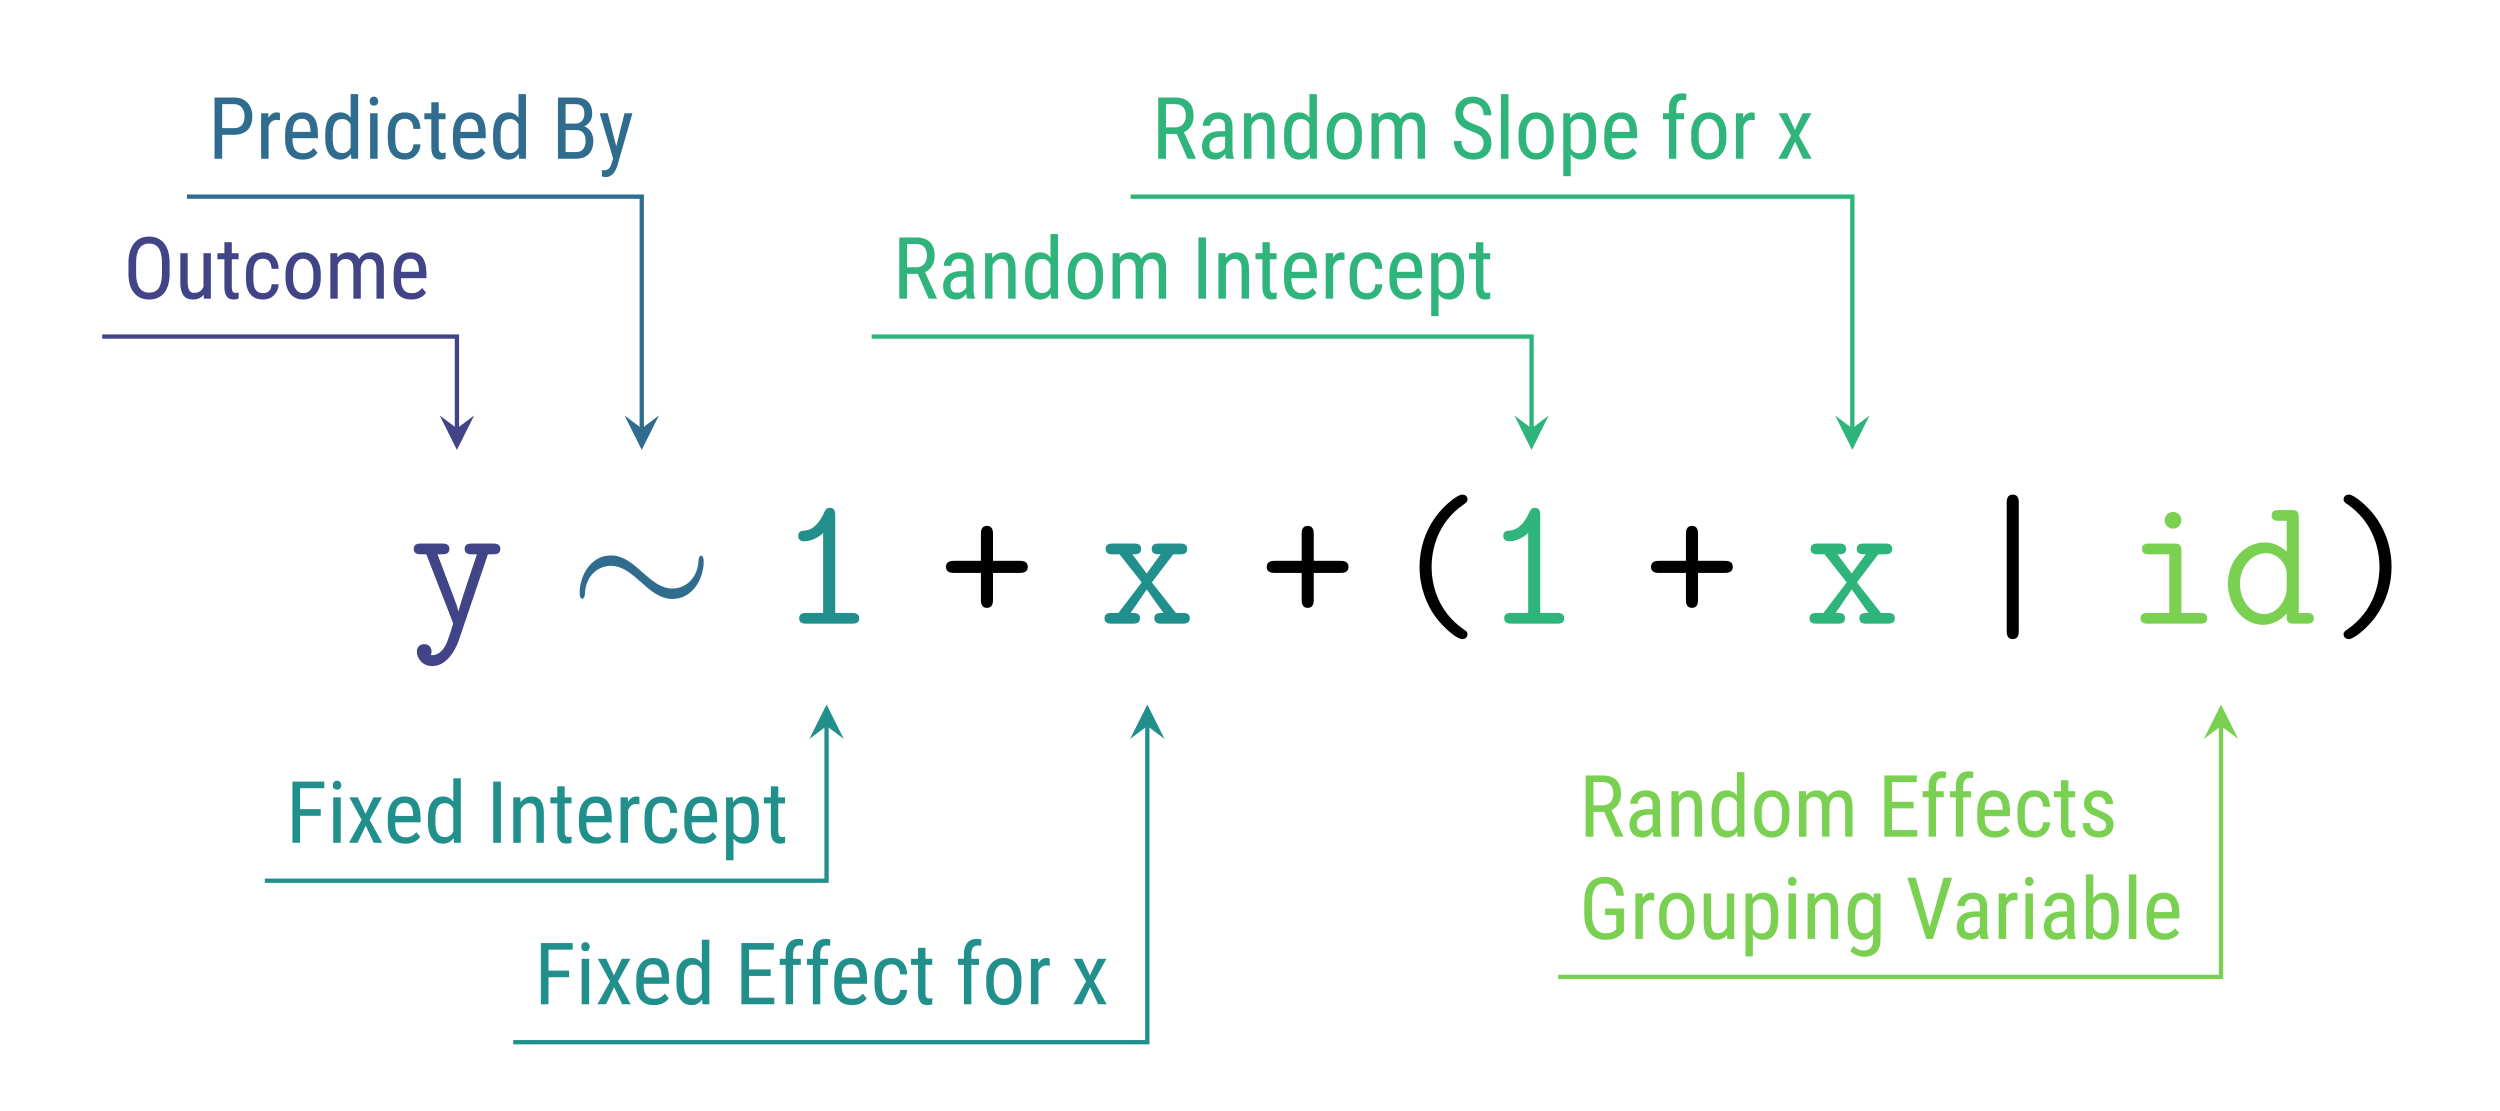<?xml version='1.0' encoding='UTF-8'?>
<!-- This file was generated by dvisvgm 3.2.2 -->
<svg version='1.1' xmlns='http://www.w3.org/2000/svg' xmlns:xlink='http://www.w3.org/1999/xlink' width='231.38pt' height='102.86pt' viewBox='0 -102.86 231.38 102.86'>
<g id='page1'>
<g transform='matrix(1 0 0 -1 0 0)'>
<path d='M46.31 52.056C46.31 52.555 45.846 52.555 45.605 52.555H43.711C43.47 52.555 43.005 52.555 43.005 52.056C43.005 51.557 43.47 51.557 43.711 51.557H44.141C43.659 50.145 42.678 47.271 42.437 46.289H42.42C42.334 46.668 42.265 46.858 42.093 47.322L40.492 51.557H40.888C41.129 51.557 41.594 51.557 41.594 52.056C41.594 52.555 41.129 52.555 40.888 52.555H38.994C38.753 52.555 38.288 52.555 38.288 52.056C38.288 51.557 38.753 51.557 38.994 51.557H39.459L41.869 45.36C41.938 45.188 41.938 45.136 41.938 45.136S41.49 43.604 41.232 43.122C41.129 42.95 40.698 42.141 39.872 42.227C39.889 42.279 39.941 42.382 39.941 42.571C39.941 42.967 39.666 43.243 39.27 43.243C38.839 43.243 38.581 42.95 38.581 42.554C38.581 41.9 39.132 41.211 39.993 41.211C41.662 41.211 42.403 43.432 42.454 43.569L45.157 51.557H45.605C45.846 51.557 46.31 51.557 46.31 52.056Z' fill='#414487'/>
<path d='M65.13 50.886C65.13 51.264 65.027 51.436 64.889 51.436C64.802 51.436 64.665 51.316 64.648 50.989C64.579 49.336 63.443 48.389 62.238 48.389C61.153 48.389 60.327 49.13 59.483 49.87C58.605 50.662 57.71 51.454 56.54 51.454C54.663 51.454 53.648 49.56 53.648 47.994C53.648 47.443 53.872 47.443 53.889 47.443C54.078 47.443 54.13 47.787 54.13 47.839C54.198 49.732 55.49 50.49 56.54 50.49C57.624 50.49 58.451 49.749 59.294 49.009C60.172 48.217 61.067 47.425 62.238 47.425C64.114 47.425 65.13 49.319 65.13 50.886Z' fill='#2f6c8e'/>
<path d='M79.523 45.635C79.523 46.134 79.058 46.134 78.817 46.134H77.302V55.155C77.302 55.413 77.302 55.861 76.803 55.861C76.51 55.861 76.407 55.706 76.304 55.482C75.977 54.742 75.409 53.829 74.496 53.76C74.238 53.743 73.877 53.709 73.877 53.261C73.877 52.969 74.049 52.762 74.427 52.762C75.392 52.762 76.132 53.485 76.183 53.519V46.134H74.668C74.427 46.134 73.962 46.134 73.962 45.635C73.962 45.136 74.427 45.136 74.668 45.136H78.817C79.058 45.136 79.523 45.136 79.523 45.635Z' fill='#21908c'/>
<path d='M95.123 50.386C95.123 50.954 94.589 50.954 94.349 50.954H91.904V53.416C91.904 53.64 91.904 54.191 91.353 54.191C90.785 54.191 90.785 53.657 90.785 53.416V50.954H88.324C88.1 50.954 87.549 50.954 87.549 50.404C87.549 49.835 88.083 49.835 88.324 49.835H90.785V47.374C90.785 47.15 90.785 46.599 91.336 46.599C91.904 46.599 91.904 47.133 91.904 47.374V49.835H94.349C94.572 49.835 95.123 49.835 95.123 50.386Z'/>
<path d='M110.122 45.635C110.122 46.134 109.675 46.134 109.434 46.134H108.831L106.61 48.958L108.59 51.557H109.193C109.434 51.557 109.881 51.557 109.881 52.056C109.881 52.555 109.434 52.555 109.193 52.555H107.282C107.041 52.555 106.593 52.555 106.593 52.056C106.593 51.557 107.006 51.557 107.419 51.557L106.129 49.784L104.803 51.557C105.199 51.557 105.612 51.557 105.612 52.056C105.612 52.555 105.164 52.555 104.924 52.555H103.013C102.772 52.555 102.324 52.555 102.324 52.056C102.324 51.557 102.772 51.557 103.013 51.557H103.615L105.664 48.958L103.512 46.134H102.927C102.686 46.134 102.221 46.134 102.221 45.635C102.221 45.136 102.686 45.136 102.927 45.136H104.82C105.061 45.136 105.509 45.136 105.509 45.635C105.509 46.134 105.113 46.134 104.648 46.134L106.129 48.304L107.678 46.134C107.247 46.134 106.834 46.134 106.834 45.635C106.834 45.136 107.282 45.136 107.523 45.136H109.434C109.675 45.136 110.122 45.136 110.122 45.635Z' fill='#21908c'/>
<path d='M124.81 50.386C124.81 50.954 124.276 50.954 124.036 50.954H121.591V53.416C121.591 53.64 121.591 54.191 121.04 54.191C120.472 54.191 120.472 53.657 120.472 53.416V50.954H118.011C117.787 50.954 117.236 50.954 117.236 50.404C117.236 49.835 117.77 49.835 118.011 49.835H120.472V47.374C120.472 47.15 120.472 46.599 121.023 46.599C121.591 46.599 121.591 47.133 121.591 47.374V49.835H124.036C124.259 49.835 124.81 49.835 124.81 50.386Z'/>
<path d='M135.822 44.155C135.822 44.379 135.701 44.448 135.46 44.619C133.085 46.255 132.499 48.717 132.499 50.386C132.499 52.022 133.05 54.501 135.46 56.17C135.701 56.343 135.822 56.411 135.822 56.635C135.822 56.807 135.736 57.083 135.322 57.083C134.892 57.083 133.618 56.084 132.826 54.965C131.862 53.623 131.381 52.022 131.381 50.386C131.381 48.476 132.069 46.875 132.792 45.859C133.584 44.757 134.841 43.707 135.322 43.707C135.736 43.707 135.822 44 135.822 44.155Z'/>
<path d='M144.774 45.635C144.774 46.134 144.309 46.134 144.068 46.134H142.553V55.155C142.553 55.413 142.553 55.861 142.054 55.861C141.761 55.861 141.658 55.706 141.555 55.482C141.228 54.742 140.66 53.829 139.747 53.76C139.489 53.743 139.128 53.709 139.128 53.261C139.128 52.969 139.3 52.762 139.678 52.762C140.643 52.762 141.383 53.485 141.434 53.519V46.134H139.919C139.678 46.134 139.213 46.134 139.213 45.635C139.213 45.136 139.678 45.136 139.919 45.136H144.068C144.309 45.136 144.774 45.136 144.774 45.635Z' fill='#2fb47c'/>
<path d='M160.375 50.386C160.375 50.954 159.841 50.954 159.601 50.954H157.156V53.416C157.156 53.64 157.156 54.191 156.605 54.191C156.037 54.191 156.037 53.657 156.037 53.416V50.954H153.576C153.352 50.954 152.801 50.954 152.801 50.404C152.801 49.835 153.335 49.835 153.576 49.835H156.037V47.374C156.037 47.15 156.037 46.599 156.588 46.599C157.156 46.599 157.156 47.133 157.156 47.374V49.835H159.601C159.824 49.835 160.375 49.835 160.375 50.386Z'/>
<path d='M175.373 45.635C175.373 46.134 174.926 46.134 174.685 46.134H174.082L171.861 48.958L173.841 51.557H174.444C174.685 51.557 175.132 51.557 175.132 52.056C175.132 52.555 174.685 52.555 174.444 52.555H172.533C172.292 52.555 171.844 52.555 171.844 52.056C171.844 51.557 172.257 51.557 172.67 51.557L171.38 49.784L170.054 51.557C170.45 51.557 170.863 51.557 170.863 52.056C170.863 52.555 170.415 52.555 170.175 52.555H168.264C168.023 52.555 167.575 52.555 167.575 52.056C167.575 51.557 168.023 51.557 168.264 51.557H168.866L170.915 48.958L168.763 46.134H168.178C167.937 46.134 167.472 46.134 167.472 45.635C167.472 45.136 167.937 45.136 168.178 45.136H170.071C170.312 45.136 170.76 45.136 170.76 45.635C170.76 46.134 170.364 46.134 169.899 46.134L171.38 48.304L172.929 46.134C172.498 46.134 172.085 46.134 172.085 45.635C172.085 45.136 172.533 45.136 172.774 45.136H174.685C174.926 45.136 175.373 45.136 175.373 45.635Z' fill='#2fb47c'/>
<path d='M186.843 44.482V56.308C186.843 56.532 186.843 57.083 186.292 57.083C185.724 57.083 185.724 56.549 185.724 56.308V44.482C185.724 44.258 185.724 43.707 186.275 43.707C186.843 43.707 186.843 44.241 186.843 44.482Z'/>
<path d='M204.286 45.635C204.286 46.134 203.838 46.134 203.597 46.134H201.893V51.85C201.893 52.383 201.789 52.555 201.204 52.555H198.932C198.691 52.555 198.243 52.555 198.243 52.056C198.243 51.557 198.691 51.557 198.932 51.557H200.774V46.134H198.812C198.57 46.134 198.106 46.134 198.106 45.635C198.106 45.136 198.57 45.136 198.812 45.136H203.597C203.838 45.136 204.286 45.136 204.286 45.635ZM201.893 54.707C201.893 55.138 201.548 55.482 201.118 55.482S200.343 55.138 200.343 54.707C200.343 54.277 200.688 53.933 201.118 53.933S201.893 54.277 201.893 54.707ZM214.15 45.635C214.15 46.134 213.702 46.134 213.461 46.134H212.756V54.948C212.756 55.482 212.652 55.654 212.067 55.654H210.931C210.69 55.654 210.242 55.654 210.242 55.155C210.242 54.656 210.69 54.656 210.931 54.656H211.636V51.798C211.361 52.074 210.655 52.659 209.605 52.659C207.78 52.659 206.197 51.006 206.197 48.837C206.197 46.72 207.677 45.033 209.45 45.033C210.569 45.033 211.31 45.704 211.636 46.083C211.636 45.36 211.636 45.136 212.325 45.136H213.461C213.702 45.136 214.15 45.136 214.15 45.635ZM211.636 48.407C211.636 47.443 210.845 46.031 209.554 46.031C208.314 46.031 207.316 47.288 207.316 48.837C207.316 50.49 208.486 51.66 209.709 51.66C210.827 51.66 211.636 50.645 211.636 49.749V48.407Z' fill='#7ad151'/>
<path d='M221.344 50.386C221.344 51.729 221.017 53.468 219.777 55.138C219.192 55.929 217.918 57.083 217.402 57.083C217.006 57.083 216.902 56.79 216.902 56.635C216.902 56.428 217.023 56.343 217.333 56.136C219.433 54.656 220.225 52.349 220.225 50.404C220.225 48.854 219.725 46.324 217.264 44.619C217.04 44.465 216.902 44.379 216.902 44.155C216.902 44 217.006 43.707 217.402 43.707C217.832 43.707 219.106 44.706 219.898 45.824C220.896 47.236 221.344 48.854 221.344 50.386Z'/>
<path d='M15.699 77.553V78.581C15.691 79.346 15.524 79.927 15.189 80.342C14.854 80.756 14.384 80.963 13.795 80.963C13.189 80.963 12.727 80.748 12.392 80.318S11.89 79.298 11.89 78.541V77.473C11.898 76.724 12.073 76.15 12.416 75.744C12.751 75.337 13.213 75.138 13.802 75.138C14.408 75.138 14.87 75.346 15.205 75.76C15.531 76.174 15.699 76.772 15.699 77.553ZM14.99 78.541V77.481C14.974 76.899 14.878 76.469 14.687 76.19C14.496 75.911 14.201 75.776 13.802 75.776C13.404 75.776 13.101 75.927 12.902 76.23C12.695 76.533 12.599 76.971 12.599 77.553V78.565C12.599 79.138 12.695 79.577 12.902 79.871C13.101 80.166 13.396 80.318 13.795 80.318S14.496 80.166 14.695 79.88C14.886 79.585 14.99 79.138 14.99 78.541ZM18.848 75.585L18.863 75.218H19.517V79.425H18.832V76.31C18.672 75.935 18.377 75.752 17.963 75.752C17.564 75.744 17.373 76.071 17.373 76.732V79.425H16.688V76.684C16.688 76.174 16.784 75.792 16.975 75.529C17.166 75.266 17.461 75.138 17.843 75.138C18.282 75.138 18.616 75.282 18.848 75.585ZM21.454 80.445H20.769V79.425H20.123V78.867H20.769V76.254C20.769 75.895 20.84 75.616 20.984 75.425C21.127 75.234 21.334 75.138 21.605 75.138C21.765 75.138 21.924 75.162 22.083 75.218L22.091 75.8C21.996 75.768 21.9 75.752 21.812 75.752C21.677 75.752 21.581 75.792 21.534 75.879C21.478 75.967 21.454 76.095 21.454 76.262V78.867H22.083V79.425H21.454V80.445ZM24.363 75.728C24.044 75.728 23.805 75.824 23.662 76.031C23.518 76.238 23.446 76.589 23.446 77.083V77.625C23.446 78.079 23.526 78.406 23.678 78.612C23.821 78.812 24.052 78.915 24.363 78.915C24.594 78.915 24.777 78.836 24.913 78.684C25.04 78.525 25.12 78.294 25.136 77.983H25.789C25.773 78.453 25.638 78.828 25.383 79.099C25.128 79.37 24.793 79.505 24.363 79.505C23.837 79.505 23.439 79.338 23.168 79.011C22.897 78.676 22.761 78.198 22.761 77.561V77.099C22.761 76.445 22.897 75.959 23.168 75.632C23.439 75.298 23.837 75.138 24.363 75.138C24.753 75.138 25.088 75.266 25.359 75.537C25.63 75.808 25.773 76.142 25.789 76.549H25.136C25.12 76.278 25.048 76.079 24.913 75.935C24.769 75.792 24.586 75.728 24.363 75.728ZM26.427 77.521V77.059C26.435 76.469 26.587 75.999 26.881 75.656C27.177 75.306 27.567 75.138 28.061 75.138C28.555 75.138 28.945 75.314 29.24 75.672C29.535 76.023 29.686 76.509 29.686 77.122V77.561C29.678 78.158 29.527 78.628 29.232 78.979C28.93 79.33 28.539 79.505 28.053 79.505C27.559 79.505 27.168 79.322 26.874 78.971C26.571 78.612 26.427 78.126 26.427 77.521ZM27.12 77.122V77.521C27.12 77.951 27.2 78.286 27.375 78.541C27.543 78.788 27.766 78.915 28.053 78.915C28.34 78.915 28.563 78.788 28.738 78.541C28.914 78.286 29.001 77.951 29.001 77.521V77.043C28.977 76.166 28.666 75.728 28.061 75.728C27.774 75.728 27.543 75.847 27.375 76.095C27.2 76.341 27.12 76.684 27.12 77.122ZM31.217 79.425H30.572V75.218H31.257V78.374C31.4 78.716 31.639 78.891 31.99 78.891C32.46 78.891 32.699 78.605 32.707 78.023V75.218H33.393V78.039C33.408 78.286 33.488 78.493 33.616 78.652S33.919 78.891 34.126 78.891C34.381 78.891 34.564 78.812 34.675 78.668C34.787 78.525 34.843 78.294 34.843 77.991V75.218H35.528V78.055C35.512 79.019 35.114 79.505 34.341 79.505C33.863 79.505 33.496 79.298 33.233 78.891C33.042 79.298 32.707 79.505 32.245 79.505C31.823 79.505 31.488 79.346 31.233 79.035L31.217 79.425ZM38.063 75.138C38.669 75.138 39.131 75.346 39.434 75.768L39.075 76.206C38.932 76.039 38.788 75.919 38.637 75.84C38.478 75.76 38.302 75.728 38.103 75.728C37.784 75.728 37.537 75.824 37.37 76.031C37.195 76.238 37.115 76.565 37.115 77.019V77.115H39.466V77.569C39.458 78.23 39.33 78.716 39.091 79.035C38.852 79.346 38.486 79.505 37.992 79.505C37.498 79.505 37.107 79.322 36.836 78.971C36.565 78.612 36.43 78.119 36.43 77.497V76.987C36.43 76.381 36.573 75.919 36.852 75.608C37.131 75.29 37.537 75.138 38.063 75.138ZM37.992 78.915C38.247 78.915 38.438 78.828 38.565 78.652S38.764 78.198 38.78 77.8V77.704H37.123C37.139 78.119 37.211 78.421 37.354 78.621C37.489 78.812 37.705 78.915 37.992 78.915Z' fill='#414487'/>
<path d='M42.289 63.211V71.711H9.461' stroke='#414487' fill='none' stroke-width='.399' stroke-miterlimit='10'/>
<path d='M42.289 61.219L43.883 64.41L42.289 63.211L40.695 64.41' fill='#414487'/>
<path d='M20.564 90.385H21.711C22.229 90.393 22.635 90.545 22.922 90.839C23.209 91.134 23.353 91.557 23.353 92.106C23.353 92.624 23.201 93.039 22.899 93.358C22.596 93.676 22.181 93.836 21.655 93.836H19.854V88.17H20.564V90.385ZM20.564 90.999V93.222H21.664C21.966 93.222 22.197 93.118 22.373 92.911C22.548 92.704 22.635 92.433 22.635 92.098C22.635 91.74 22.548 91.469 22.381 91.278C22.213 91.087 21.974 90.999 21.655 90.999H20.564ZM25.911 91.732L25.904 92.401C25.832 92.433 25.744 92.457 25.633 92.457C25.298 92.457 25.035 92.29 24.852 91.955L24.836 92.377H24.166V88.17H24.86V91.182C25.003 91.564 25.25 91.764 25.601 91.764C25.712 91.756 25.816 91.748 25.911 91.732Z' fill='#2f6c8e'/>
<path d='M28.021 88.09C28.627 88.09 29.089 88.298 29.392 88.72L29.033 89.158C28.89 88.991 28.746 88.871 28.595 88.792C28.436 88.712 28.26 88.68 28.061 88.68C27.742 88.68 27.495 88.776 27.328 88.983C27.153 89.19 27.073 89.517 27.073 89.971V90.067H29.424V90.521C29.416 91.182 29.288 91.668 29.049 91.987C28.81 92.298 28.444 92.457 27.95 92.457C27.456 92.457 27.065 92.274 26.794 91.923C26.523 91.564 26.388 91.071 26.388 90.449V89.939C26.388 89.333 26.531 88.871 26.81 88.56C27.089 88.242 27.495 88.09 28.021 88.09ZM27.95 91.867C28.205 91.867 28.396 91.78 28.523 91.604S28.722 91.15 28.738 90.752V90.656H27.081C27.097 91.071 27.169 91.373 27.312 91.573C27.447 91.764 27.663 91.867 27.95 91.867ZM30.102 90.465V90.035C30.102 89.413 30.229 88.935 30.484 88.6C30.731 88.258 31.074 88.09 31.512 88.09C31.927 88.09 32.253 88.273 32.477 88.624L32.516 88.17H33.146V94.146H32.452V91.971C32.229 92.29 31.911 92.457 31.512 92.457C31.058 92.457 30.707 92.282 30.468 91.947C30.221 91.604 30.102 91.11 30.102 90.465ZM30.795 90.074V90.497C30.795 90.951 30.859 91.286 31.002 91.509C31.146 91.732 31.377 91.843 31.696 91.843C32.022 91.843 32.277 91.676 32.452 91.342V89.214C32.277 88.863 32.022 88.696 31.687 88.696C31.369 88.696 31.146 88.808 31.002 89.031C30.859 89.254 30.795 89.596 30.795 90.074ZM34.947 88.17V92.377H34.254V88.17H34.947ZM35.003 93.493C35.003 93.604 34.963 93.7 34.9 93.788C34.836 93.868 34.732 93.915 34.605 93.915S34.374 93.868 34.31 93.788C34.246 93.708 34.214 93.604 34.214 93.493C34.214 93.373 34.246 93.278 34.31 93.198C34.374 93.118 34.477 93.087 34.605 93.087S34.836 93.118 34.9 93.198C34.963 93.278 35.003 93.373 35.003 93.493ZM37.49 88.68C37.171 88.68 36.932 88.776 36.788 88.983C36.645 89.19 36.573 89.541 36.573 90.035V90.577C36.573 91.031 36.653 91.358 36.804 91.564C36.948 91.764 37.179 91.867 37.49 91.867C37.721 91.867 37.904 91.788 38.039 91.636C38.167 91.477 38.247 91.246 38.263 90.935H38.916C38.9 91.405 38.764 91.78 38.51 92.051C38.255 92.322 37.92 92.457 37.49 92.457C36.964 92.457 36.565 92.29 36.294 91.963C36.023 91.628 35.888 91.15 35.888 90.513V90.051C35.888 89.397 36.023 88.911 36.294 88.584C36.565 88.25 36.964 88.09 37.49 88.09C37.88 88.09 38.215 88.218 38.486 88.489C38.757 88.76 38.9 89.094 38.916 89.501H38.263C38.247 89.23 38.175 89.031 38.039 88.887C37.896 88.744 37.713 88.68 37.49 88.68ZM40.606 93.397H39.921V92.377H39.275V91.819H39.921V89.206C39.921 88.847 39.992 88.568 40.136 88.377S40.486 88.09 40.757 88.09C40.917 88.09 41.076 88.114 41.235 88.17L41.243 88.752C41.148 88.72 41.052 88.704 40.965 88.704C40.829 88.704 40.733 88.744 40.686 88.831C40.63 88.919 40.606 89.047 40.606 89.214V91.819H41.235V92.377H40.606V93.397ZM43.555 88.09C44.16 88.09 44.623 88.298 44.925 88.72L44.567 89.158C44.423 88.991 44.28 88.871 44.128 88.792C43.969 88.712 43.794 88.68 43.595 88.68C43.276 88.68 43.029 88.776 42.862 88.983C42.686 89.19 42.607 89.517 42.607 89.971V90.067H44.957V90.521C44.949 91.182 44.822 91.668 44.583 91.987C44.344 92.298 43.977 92.457 43.483 92.457C42.989 92.457 42.598 92.274 42.328 91.923C42.057 91.564 41.921 91.071 41.921 90.449V89.939C41.921 89.333 42.065 88.871 42.343 88.56C42.623 88.242 43.029 88.09 43.555 88.09ZM43.483 91.867C43.738 91.867 43.929 91.78 44.057 91.604S44.256 91.15 44.272 90.752V90.656H42.614C42.63 91.071 42.702 91.373 42.846 91.573C42.981 91.764 43.196 91.867 43.483 91.867ZM45.635 90.465V90.035C45.635 89.413 45.763 88.935 46.018 88.6C46.265 88.258 46.608 88.09 47.046 88.09C47.46 88.09 47.787 88.273 48.01 88.624L48.05 88.17H48.679V94.146H47.986V91.971C47.763 92.29 47.444 92.457 47.046 92.457C46.592 92.457 46.241 92.282 46.002 91.947C45.755 91.604 45.635 91.11 45.635 90.465ZM46.328 90.074V90.497C46.328 90.951 46.392 91.286 46.536 91.509C46.679 91.732 46.91 91.843 47.229 91.843C47.556 91.843 47.811 91.676 47.986 91.342V89.214C47.811 88.863 47.556 88.696 47.221 88.696C46.902 88.696 46.679 88.808 46.536 89.031C46.392 89.254 46.328 89.596 46.328 90.074Z' fill='#2f6c8e'/>
<path d='M51.639 88.17H53.304C53.815 88.17 54.213 88.313 54.492 88.6C54.77 88.887 54.914 89.293 54.914 89.803C54.914 90.138 54.834 90.433 54.683 90.672C54.531 90.911 54.324 91.078 54.069 91.158C54.292 91.27 54.476 91.421 54.611 91.62C54.739 91.819 54.81 92.051 54.81 92.322C54.81 92.823 54.675 93.198 54.412 93.453C54.149 93.708 53.759 93.836 53.249 93.836H51.639V88.17ZM52.348 90.823H53.336C53.91 90.816 54.197 90.473 54.197 89.796C54.197 89.477 54.117 89.222 53.958 89.047C53.799 88.871 53.591 88.783 53.321 88.783H52.348V90.823ZM52.348 91.421V93.222H53.249C53.535 93.222 53.743 93.15 53.878 93.007C54.014 92.863 54.086 92.64 54.086 92.329C54.086 92.051 54.006 91.828 53.854 91.668C53.703 91.501 53.504 91.421 53.264 91.421H52.348ZM57.035 89.318L56.254 92.377H55.505L56.74 88.202L56.604 87.732C56.533 87.493 56.445 87.333 56.333 87.238C56.222 87.142 56.062 87.102 55.863 87.102L55.712 87.118V86.528C55.855 86.489 55.975 86.473 56.07 86.473C56.309 86.473 56.517 86.56 56.708 86.752C56.899 86.935 57.043 87.206 57.154 87.573L58.533 92.377H57.8L57.035 89.318Z' fill='#2f6c8e'/>
<path d='M59.395 63.211V84.66H17.301' stroke='#2f6c8e' fill='none' stroke-width='.399' stroke-miterlimit='10'/>
<path d='M59.394 61.219L60.988 64.41L59.394 63.211L57.801 64.41' fill='#2f6c8e'/>
<path d='M29.685 27.358V27.972H27.773V29.908H30.012V30.522H27.063V24.856H27.773V27.358H29.685ZM31.535 24.856V29.063H30.841V24.856H31.535ZM31.59 30.179C31.59 30.29 31.551 30.386 31.487 30.474C31.423 30.553 31.319 30.601 31.192 30.601S30.961 30.553 30.897 30.474S30.802 30.29 30.802 30.179C30.802 30.059 30.833 29.964 30.897 29.884C30.961 29.804 31.064 29.773 31.192 29.773S31.423 29.804 31.487 29.884C31.551 29.964 31.59 30.059 31.59 30.179ZM33.83 27.525L33.121 29.063H32.332L33.471 26.983L32.3 24.856H33.097L33.846 26.434L34.587 24.856H35.376L34.204 26.983L35.352 29.063H34.555L33.83 27.525Z' fill='#21908c'/>
<path d='M37.523 24.776C38.129 24.776 38.591 24.983 38.894 25.406L38.535 25.844C38.392 25.677 38.248 25.557 38.097 25.478C37.937 25.398 37.762 25.366 37.563 25.366C37.244 25.366 36.997 25.462 36.83 25.669C36.654 25.876 36.575 26.203 36.575 26.657V26.753H38.925V27.207C38.917 27.868 38.79 28.354 38.551 28.673C38.312 28.983 37.946 29.143 37.451 29.143S36.567 28.96 36.296 28.609C36.025 28.25 35.89 27.757 35.89 27.135V26.625C35.89 26.019 36.033 25.557 36.312 25.246C36.591 24.928 36.997 24.776 37.523 24.776ZM37.451 28.553C37.706 28.553 37.898 28.466 38.025 28.29C38.153 28.115 38.224 27.836 38.24 27.438V27.342H36.583C36.599 27.757 36.67 28.059 36.814 28.258C36.949 28.45 37.164 28.553 37.451 28.553ZM39.604 27.151V26.721C39.604 26.099 39.731 25.621 39.986 25.286C40.233 24.943 40.576 24.776 41.014 24.776C41.428 24.776 41.755 24.959 41.978 25.31L42.018 24.856H42.647V30.832H41.954V28.657C41.731 28.976 41.412 29.143 41.014 29.143C40.56 29.143 40.209 28.968 39.97 28.633C39.723 28.29 39.604 27.796 39.604 27.151ZM40.297 26.76V27.183C40.297 27.637 40.361 27.972 40.504 28.195C40.647 28.418 40.879 28.529 41.197 28.529C41.524 28.529 41.779 28.362 41.954 28.028V25.9C41.779 25.549 41.524 25.382 41.189 25.382C40.87 25.382 40.647 25.493 40.504 25.717C40.361 25.94 40.297 26.282 40.297 26.76Z' fill='#21908c'/>
<path d='M46.359 24.856V30.522H45.649V24.856H46.359ZM48.16 29.063H47.506V24.856H48.2V27.916C48.279 28.091 48.391 28.243 48.526 28.354C48.662 28.466 48.813 28.529 48.989 28.529C49.212 28.529 49.371 28.458 49.483 28.322C49.594 28.179 49.65 27.948 49.65 27.621V24.856H50.335V27.653C50.319 28.641 49.945 29.143 49.204 29.143C48.781 29.143 48.439 28.96 48.176 28.609L48.16 29.063ZM52.264 30.083H51.579V29.063H50.933V28.505H51.579V25.892C51.579 25.533 51.651 25.254 51.794 25.063C51.938 24.872 52.145 24.776 52.416 24.776C52.575 24.776 52.734 24.8 52.894 24.856L52.902 25.438C52.806 25.406 52.711 25.39 52.623 25.39C52.487 25.39 52.392 25.43 52.344 25.517C52.288 25.605 52.264 25.733 52.264 25.9V28.505H52.894V29.063H52.264V30.083ZM55.213 24.776C55.819 24.776 56.281 24.983 56.584 25.406L56.225 25.844C56.082 25.677 55.938 25.557 55.787 25.478C55.627 25.398 55.452 25.366 55.253 25.366C54.934 25.366 54.687 25.462 54.52 25.669C54.345 25.876 54.265 26.203 54.265 26.657V26.753H56.615V27.207C56.607 27.868 56.48 28.354 56.241 28.673C56.002 28.983 55.636 29.143 55.142 29.143C54.647 29.143 54.257 28.96 53.986 28.609C53.715 28.25 53.58 27.757 53.58 27.135V26.625C53.58 26.019 53.723 25.557 54.002 25.246C54.281 24.928 54.687 24.776 55.213 24.776ZM55.142 28.553C55.397 28.553 55.588 28.466 55.715 28.29C55.843 28.115 55.914 27.836 55.93 27.438V27.342H54.273C54.289 27.757 54.361 28.059 54.504 28.258C54.639 28.45 54.855 28.553 55.142 28.553ZM59.182 28.418L59.174 29.087C59.102 29.119 59.015 29.143 58.903 29.143C58.569 29.143 58.306 28.976 58.122 28.641L58.106 29.063H57.437V24.856H58.13V27.868C58.274 28.25 58.521 28.45 58.871 28.45C58.983 28.442 59.087 28.434 59.182 28.418Z' fill='#21908c'/>
<path d='M61.252 25.366C60.934 25.366 60.694 25.462 60.551 25.669C60.408 25.876 60.336 26.227 60.336 26.721V27.263C60.336 27.717 60.416 28.043 60.567 28.25C60.711 28.45 60.941 28.553 61.252 28.553C61.483 28.553 61.667 28.473 61.802 28.322C61.929 28.163 62.009 27.932 62.025 27.621H62.679C62.663 28.091 62.527 28.466 62.272 28.737C62.017 29.008 61.683 29.143 61.252 29.143C60.726 29.143 60.328 28.976 60.057 28.649C59.786 28.314 59.651 27.836 59.651 27.199V26.737C59.651 26.083 59.786 25.597 60.057 25.27C60.328 24.936 60.726 24.776 61.252 24.776C61.643 24.776 61.977 24.904 62.248 25.175C62.519 25.446 62.663 25.78 62.679 26.187H62.025C62.009 25.916 61.938 25.717 61.802 25.573C61.659 25.43 61.475 25.366 61.252 25.366ZM64.966 24.776C65.572 24.776 66.034 24.983 66.337 25.406L65.978 25.844C65.835 25.677 65.692 25.557 65.54 25.478C65.38 25.398 65.205 25.366 65.006 25.366C64.687 25.366 64.44 25.462 64.273 25.669C64.098 25.876 64.018 26.203 64.018 26.657V26.753H66.369V27.207C66.361 27.868 66.233 28.354 65.994 28.673C65.755 28.983 65.389 29.143 64.895 29.143S64.01 28.96 63.739 28.609C63.468 28.25 63.333 27.757 63.333 27.135V26.625C63.333 26.019 63.476 25.557 63.755 25.246C64.034 24.928 64.44 24.776 64.966 24.776ZM64.895 28.553C65.15 28.553 65.341 28.466 65.468 28.29C65.596 28.115 65.667 27.836 65.683 27.438V27.342H64.026C64.042 27.757 64.114 28.059 64.257 28.258C64.392 28.45 64.608 28.553 64.895 28.553ZM70.234 26.76V27.215C70.226 27.852 70.106 28.338 69.884 28.657C69.652 28.976 69.31 29.143 68.848 29.143C68.409 29.143 68.075 28.96 67.852 28.601L67.82 29.063H67.198V23.238H67.883V25.254C68.106 24.936 68.425 24.776 68.856 24.776C69.294 24.776 69.636 24.936 69.876 25.27C70.115 25.597 70.234 26.091 70.234 26.76ZM69.549 27.151V26.728C69.549 26.266 69.469 25.924 69.326 25.701C69.182 25.478 68.951 25.366 68.641 25.366C68.306 25.366 68.051 25.525 67.883 25.852V28.035C68.051 28.362 68.298 28.529 68.632 28.529C68.951 28.529 69.19 28.418 69.334 28.195C69.477 27.972 69.549 27.621 69.549 27.151ZM72.028 30.083H71.343V29.063H70.697V28.505H71.343V25.892C71.343 25.533 71.414 25.254 71.558 25.063C71.701 24.872 71.908 24.776 72.179 24.776C72.338 24.776 72.498 24.8 72.657 24.856L72.665 25.438C72.57 25.406 72.474 25.39 72.386 25.39C72.251 25.39 72.155 25.43 72.108 25.517C72.052 25.605 72.028 25.733 72.028 25.9V28.505H72.657V29.063H72.028V30.083Z' fill='#21908c'/>
<path d='M76.5 35.664V21.348H24.508' stroke='#21908c' fill='none' stroke-width='.399' stroke-miterlimit='10'/>
<path d='M76.5 37.66L74.906 34.469L76.5 35.664L78.094 34.469' fill='#21908c'/>
<path d='M52.677 12.414V13.028H50.765V14.964H53.004V15.578H50.055V9.912H50.765V12.414H52.677ZM54.527 9.912V14.119H53.833V9.912H54.527ZM54.582 15.235C54.582 15.346 54.543 15.442 54.479 15.53C54.415 15.609 54.311 15.657 54.184 15.657S53.953 15.609 53.889 15.53C53.825 15.45 53.794 15.346 53.794 15.235C53.794 15.115 53.825 15.02 53.889 14.94S54.056 14.829 54.184 14.829S54.415 14.86 54.479 14.94S54.582 15.115 54.582 15.235ZM56.822 12.581L56.113 14.119H55.324L56.463 12.039L55.292 9.912H56.089L56.838 11.49L57.579 9.912H58.368L57.196 12.039L58.344 14.119H57.547L56.822 12.581Z' fill='#21908c'/>
<path d='M60.523 9.832C61.129 9.832 61.591 10.039 61.894 10.462L61.535 10.9C61.392 10.733 61.248 10.613 61.097 10.534C60.937 10.454 60.762 10.422 60.563 10.422C60.244 10.422 59.997 10.518 59.83 10.725C59.654 10.932 59.575 11.259 59.575 11.713V11.809H61.925V12.263C61.917 12.924 61.79 13.41 61.551 13.729C61.312 14.039 60.945 14.199 60.451 14.199C59.957 14.199 59.567 14.016 59.296 13.665C59.025 13.306 58.889 12.813 58.889 12.191V11.681C58.889 11.075 59.033 10.613 59.312 10.302C59.591 9.984 59.997 9.832 60.523 9.832ZM60.451 13.609C60.706 13.609 60.898 13.522 61.025 13.346S61.224 12.892 61.24 12.494V12.398H59.583C59.599 12.813 59.67 13.115 59.814 13.314C59.949 13.506 60.164 13.609 60.451 13.609ZM62.604 12.207V11.777C62.604 11.155 62.731 10.677 62.986 10.342C63.233 9.999 63.576 9.832 64.014 9.832C64.428 9.832 64.755 10.015 64.978 10.366L65.018 9.912H65.647V15.888H64.954V13.713C64.731 14.032 64.412 14.199 64.014 14.199C63.56 14.199 63.209 14.024 62.97 13.689C62.723 13.346 62.604 12.852 62.604 12.207ZM63.297 11.816V12.239C63.297 12.693 63.36 13.028 63.504 13.251C63.647 13.474 63.879 13.585 64.197 13.585C64.524 13.585 64.779 13.418 64.954 13.084V10.956C64.779 10.605 64.524 10.438 64.189 10.438C63.87 10.438 63.647 10.549 63.504 10.773C63.36 10.996 63.297 11.338 63.297 11.816Z' fill='#21908c'/>
<path d='M71.327 12.534V13.139H69.327V14.964H71.621V15.578H68.617V9.912H71.661V10.525H69.327V12.534H71.327Z' fill='#21908c'/>
<path d='M72.714 9.912H73.399V13.561H74.116V14.119H73.399V14.518C73.399 15.075 73.59 15.354 73.989 15.354C74.093 15.354 74.196 15.339 74.3 15.323L74.34 15.904C74.196 15.944 74.053 15.968 73.917 15.968C73.535 15.968 73.24 15.849 73.033 15.609C72.825 15.37 72.714 15.036 72.714 14.605V14.119H72.164V13.561H72.714V9.912ZM75.232 9.912H75.918V13.561H76.635V14.119H75.918V14.518C75.918 15.075 76.109 15.354 76.507 15.354C76.611 15.354 76.715 15.339 76.818 15.323L76.858 15.904C76.715 15.944 76.571 15.968 76.436 15.968C76.053 15.968 75.758 15.849 75.551 15.609C75.344 15.37 75.232 15.036 75.232 14.605V14.119H74.683V13.561H75.232V9.912Z' fill='#21908c'/>
<path d='M78.845 9.832C79.45 9.832 79.913 10.039 80.215 10.462L79.857 10.9C79.714 10.733 79.57 10.613 79.419 10.534C79.259 10.454 79.084 10.422 78.885 10.422C78.566 10.422 78.319 10.518 78.152 10.725C77.976 10.932 77.897 11.259 77.897 11.713V11.809H80.247V12.263C80.239 12.924 80.112 13.41 79.873 13.729C79.634 14.039 79.267 14.199 78.773 14.199C78.279 14.199 77.889 14.016 77.618 13.665C77.347 13.306 77.211 12.813 77.211 12.191V11.681C77.211 11.075 77.355 10.613 77.634 10.302C77.913 9.984 78.319 9.832 78.845 9.832ZM78.773 13.609C79.028 13.609 79.219 13.522 79.347 13.346S79.546 12.892 79.562 12.494V12.398H77.904C77.92 12.813 77.992 13.115 78.136 13.314C78.271 13.506 78.486 13.609 78.773 13.609ZM82.535 10.422C82.216 10.422 81.977 10.518 81.834 10.725C81.69 10.932 81.619 11.283 81.619 11.777V12.319C81.619 12.773 81.698 13.099 81.85 13.306C81.993 13.506 82.224 13.609 82.535 13.609C82.766 13.609 82.95 13.529 83.085 13.378C83.212 13.219 83.292 12.988 83.308 12.677H83.961C83.945 13.147 83.81 13.522 83.555 13.793C83.3 14.064 82.965 14.199 82.535 14.199C82.009 14.199 81.611 14.032 81.34 13.705C81.069 13.37 80.933 12.892 80.933 12.255V11.793C80.933 11.139 81.069 10.653 81.34 10.326C81.611 9.992 82.009 9.832 82.535 9.832C82.925 9.832 83.26 9.96 83.531 10.231C83.802 10.502 83.945 10.836 83.961 11.243H83.308C83.292 10.972 83.22 10.773 83.085 10.629C82.941 10.486 82.758 10.422 82.535 10.422ZM85.651 15.139H84.966V14.119H84.32V13.561H84.966V10.948C84.966 10.589 85.038 10.31 85.181 10.119C85.325 9.928 85.532 9.832 85.803 9.832C85.962 9.832 86.121 9.856 86.281 9.912L86.289 10.494C86.193 10.462 86.098 10.446 86.01 10.446C85.875 10.446 85.779 10.486 85.731 10.573C85.675 10.661 85.651 10.789 85.651 10.956V13.561H86.281V14.119H85.651V15.139Z' fill='#21908c'/>
<path d='M89.213 9.912H89.898V13.561H90.615V14.119H89.898V14.518C89.898 15.075 90.089 15.354 90.488 15.354C90.591 15.354 90.695 15.339 90.799 15.323L90.838 15.904C90.695 15.944 90.552 15.968 90.416 15.968C90.034 15.968 89.739 15.849 89.531 15.609C89.324 15.37 89.213 15.036 89.213 14.605V14.119H88.663V13.561H89.213V9.912ZM91.277 12.215V11.753C91.285 11.163 91.437 10.693 91.731 10.35C92.026 9.999 92.417 9.832 92.911 9.832C93.405 9.832 93.795 10.008 94.09 10.366C94.385 10.717 94.536 11.203 94.536 11.816V12.255C94.528 12.852 94.377 13.322 94.082 13.673C93.779 14.024 93.389 14.199 92.903 14.199C92.409 14.199 92.018 14.016 91.724 13.665C91.421 13.306 91.277 12.82 91.277 12.215ZM91.97 11.816V12.215C91.97 12.645 92.05 12.98 92.225 13.235C92.393 13.482 92.616 13.609 92.903 13.609C93.19 13.609 93.413 13.482 93.588 13.235C93.763 12.98 93.851 12.645 93.851 12.215V11.737C93.827 10.86 93.516 10.422 92.911 10.422C92.624 10.422 92.393 10.541 92.225 10.789C92.05 11.035 91.97 11.378 91.97 11.816ZM97.159 13.474L97.151 14.143C97.079 14.175 96.991 14.199 96.88 14.199C96.545 14.199 96.282 14.032 96.099 13.697L96.083 14.119H95.414V9.912H96.107V12.924C96.25 13.306 96.497 13.506 96.848 13.506C96.96 13.498 97.063 13.49 97.159 13.474Z' fill='#21908c'/>
<path d='M100.876 12.581L100.167 14.119H99.378L100.517 12.039L99.346 9.912H100.143L100.892 11.49L101.633 9.912H102.422L101.251 12.039L102.398 14.119H101.601L100.876 12.581Z' fill='#21908c'/>
<path d='M106.188 35.664V6.402H47.5' stroke='#21908c' fill='none' stroke-width='.399' stroke-miterlimit='10'/>
<path d='M106.188 37.66L104.594 34.469L106.188 35.664L107.782 34.469' fill='#21908c'/>
<path d='M84.943 77.513L85.947 75.218H86.712V75.266L85.612 77.672C85.899 77.8 86.114 77.999 86.274 78.262C86.425 78.517 86.504 78.828 86.504 79.178C86.504 79.736 86.361 80.158 86.074 80.445C85.788 80.732 85.365 80.884 84.815 80.884H83.229V75.218H83.947V77.513H84.943ZM83.947 78.119V80.27H84.799C85.453 80.27 85.788 79.903 85.788 79.178C85.788 78.86 85.692 78.596 85.517 78.406C85.341 78.214 85.102 78.119 84.807 78.119H83.947ZM89.518 75.218H90.235V75.282C90.147 75.521 90.107 75.8 90.107 76.126V78.246C90.099 78.66 89.98 78.971 89.757 79.186C89.534 79.393 89.207 79.505 88.776 79.505C88.505 79.505 88.266 79.449 88.051 79.338C87.836 79.226 87.669 79.067 87.541 78.876C87.414 78.684 87.35 78.477 87.35 78.262H88.043C88.043 78.445 88.107 78.596 88.235 78.724S88.537 78.915 88.745 78.915C88.968 78.915 89.143 78.86 89.255 78.748C89.366 78.636 89.422 78.461 89.422 78.214V77.768H88.912C88.402 77.76 88.004 77.632 87.717 77.386C87.43 77.131 87.286 76.796 87.286 76.366C87.286 75.975 87.39 75.672 87.605 75.457C87.812 75.242 88.115 75.138 88.498 75.138C88.872 75.138 89.183 75.321 89.43 75.68C89.446 75.457 89.47 75.306 89.518 75.218ZM88.601 75.768C88.37 75.768 88.211 75.816 88.115 75.927C88.02 76.031 87.972 76.206 87.972 76.445C87.972 76.7 88.059 76.891 88.25 77.035S88.697 77.25 89.031 77.258H89.422V76.254C89.35 76.111 89.239 75.999 89.087 75.903C88.928 75.808 88.769 75.768 88.601 75.768ZM91.821 79.425H91.168V75.218H91.861V78.278C91.941 78.453 92.052 78.605 92.188 78.716C92.323 78.828 92.475 78.891 92.65 78.891C92.873 78.891 93.032 78.82 93.144 78.684C93.256 78.541 93.311 78.31 93.311 77.983V75.218H93.997V78.015C93.981 79.003 93.606 79.505 92.865 79.505C92.443 79.505 92.1 79.322 91.837 78.971L91.821 79.425ZM94.874 77.513V77.083C94.874 76.461 95.001 75.983 95.256 75.648C95.503 75.306 95.846 75.138 96.284 75.138C96.699 75.138 97.025 75.321 97.249 75.672L97.288 75.218H97.918V81.194H97.225V79.019C97.001 79.338 96.683 79.505 96.284 79.505C95.83 79.505 95.48 79.33 95.24 78.995C94.993 78.652 94.874 78.158 94.874 77.513ZM95.567 77.122V77.545C95.567 77.999 95.631 78.334 95.774 78.557C95.918 78.78 96.149 78.891 96.468 78.891C96.794 78.891 97.049 78.724 97.225 78.39V76.262C97.049 75.911 96.794 75.744 96.46 75.744C96.141 75.744 95.918 75.856 95.774 76.079C95.631 76.302 95.567 76.644 95.567 77.122ZM98.827 77.521V77.059C98.835 76.469 98.986 75.999 99.281 75.656C99.576 75.306 99.966 75.138 100.46 75.138C100.954 75.138 101.345 75.314 101.64 75.672C101.934 76.023 102.086 76.509 102.086 77.122V77.561C102.078 78.158 101.927 78.628 101.632 78.979C101.329 79.33 100.939 79.505 100.453 79.505C99.959 79.505 99.568 79.322 99.273 78.971C98.971 78.612 98.827 78.126 98.827 77.521ZM99.52 77.122V77.521C99.52 77.951 99.6 78.286 99.775 78.541C99.943 78.788 100.166 78.915 100.453 78.915C100.74 78.915 100.963 78.788 101.138 78.541C101.313 78.286 101.401 77.951 101.401 77.521V77.043C101.377 76.166 101.066 75.728 100.46 75.728C100.174 75.728 99.943 75.847 99.775 76.095C99.6 76.341 99.52 76.684 99.52 77.122ZM103.617 79.425H102.971V75.218H103.657V78.374C103.8 78.716 104.039 78.891 104.39 78.891C104.86 78.891 105.099 78.605 105.107 78.023V75.218H105.792V78.039C105.808 78.286 105.888 78.493 106.015 78.652S106.318 78.891 106.525 78.891C106.78 78.891 106.963 78.812 107.075 78.668S107.243 78.294 107.243 77.991V75.218H107.928V78.055C107.912 79.019 107.513 79.505 106.74 79.505C106.262 79.505 105.896 79.298 105.633 78.891C105.442 79.298 105.107 79.505 104.645 79.505C104.222 79.505 103.888 79.346 103.633 79.035L103.617 79.425Z' fill='#2fb47c'/>
<path d='M111.62 75.218V80.884H110.911V75.218H111.62ZM113.421 79.425H112.768V75.218H113.461V78.278C113.541 78.453 113.652 78.605 113.788 78.716C113.923 78.828 114.075 78.891 114.25 78.891C114.473 78.891 114.633 78.82 114.744 78.684C114.856 78.541 114.911 78.31 114.911 77.983V75.218H115.597V78.015C115.581 79.003 115.206 79.505 114.465 79.505C114.043 79.505 113.7 79.322 113.437 78.971L113.421 79.425ZM117.526 80.445H116.841V79.425H116.195V78.867H116.841V76.254C116.841 75.895 116.912 75.616 117.056 75.425C117.199 75.234 117.406 75.138 117.677 75.138C117.837 75.138 117.996 75.162 118.155 75.218L118.163 75.8C118.068 75.768 117.972 75.752 117.884 75.752C117.749 75.752 117.653 75.792 117.606 75.879C117.55 75.967 117.526 76.095 117.526 76.262V78.867H118.155V79.425H117.526V80.445ZM120.475 75.138C121.08 75.138 121.542 75.346 121.845 75.768L121.487 76.206C121.343 76.039 121.2 75.919 121.048 75.84C120.889 75.76 120.714 75.728 120.514 75.728C120.196 75.728 119.949 75.824 119.781 76.031C119.606 76.238 119.526 76.565 119.526 77.019V77.115H121.877V77.569C121.869 78.23 121.741 78.716 121.503 79.035C121.264 79.346 120.897 79.505 120.403 79.505C119.909 79.505 119.518 79.322 119.247 78.971C118.976 78.612 118.841 78.119 118.841 77.497V76.987C118.841 76.381 118.984 75.919 119.263 75.608C119.542 75.29 119.949 75.138 120.475 75.138ZM120.403 78.915C120.658 78.915 120.849 78.828 120.977 78.652S121.176 78.198 121.192 77.8V77.704H119.534C119.55 78.119 119.622 78.421 119.766 78.621C119.901 78.812 120.116 78.915 120.403 78.915ZM124.444 78.78L124.436 79.449C124.364 79.481 124.276 79.505 124.165 79.505C123.83 79.505 123.567 79.338 123.384 79.003L123.368 79.425H122.699V75.218H123.392V78.23C123.535 78.612 123.782 78.812 124.133 78.812C124.245 78.804 124.348 78.796 124.444 78.78Z' fill='#2fb47c'/>
<path d='M126.514 75.728C126.195 75.728 125.956 75.824 125.813 76.031C125.669 76.238 125.597 76.589 125.597 77.083V77.625C125.597 78.079 125.677 78.406 125.829 78.612C125.972 78.812 126.203 78.915 126.514 78.915C126.745 78.915 126.928 78.836 127.064 78.684C127.191 78.525 127.271 78.294 127.287 77.983H127.94C127.924 78.453 127.788 78.828 127.534 79.099C127.279 79.37 126.944 79.505 126.514 79.505C125.988 79.505 125.59 79.338 125.319 79.011C125.048 78.676 124.912 78.198 124.912 77.561V77.099C124.912 76.445 125.048 75.959 125.319 75.632C125.59 75.298 125.988 75.138 126.514 75.138C126.904 75.138 127.239 75.266 127.51 75.537C127.781 75.808 127.924 76.142 127.94 76.549H127.287C127.271 76.278 127.199 76.079 127.064 75.935C126.92 75.792 126.737 75.728 126.514 75.728ZM130.228 75.138C130.833 75.138 131.296 75.346 131.598 75.768L131.24 76.206C131.096 76.039 130.953 75.919 130.801 75.84C130.642 75.76 130.467 75.728 130.268 75.728C129.949 75.728 129.702 75.824 129.535 76.031C129.359 76.238 129.28 76.565 129.28 77.019V77.115H131.63V77.569C131.622 78.23 131.494 78.716 131.256 79.035C131.017 79.346 130.65 79.505 130.156 79.505S129.271 79.322 129 78.971C128.73 78.612 128.594 78.119 128.594 77.497V76.987C128.594 76.381 128.738 75.919 129.016 75.608C129.296 75.29 129.702 75.138 130.228 75.138ZM130.156 78.915C130.411 78.915 130.602 78.828 130.73 78.652S130.929 78.198 130.945 77.8V77.704H129.287C129.303 78.119 129.375 78.421 129.519 78.621C129.654 78.812 129.869 78.915 130.156 78.915ZM135.495 77.122V77.577C135.488 78.214 135.368 78.7 135.145 79.019C134.914 79.338 134.571 79.505 134.109 79.505C133.671 79.505 133.336 79.322 133.113 78.963L133.081 79.425H132.459V73.601H133.145V75.616C133.368 75.298 133.687 75.138 134.117 75.138C134.555 75.138 134.898 75.298 135.137 75.632C135.376 75.959 135.495 76.453 135.495 77.122ZM134.81 77.513V77.091C134.81 76.628 134.731 76.286 134.587 76.063C134.444 75.84 134.213 75.728 133.902 75.728C133.567 75.728 133.312 75.887 133.145 76.214V78.397C133.312 78.724 133.559 78.891 133.894 78.891C134.213 78.891 134.452 78.78 134.595 78.557C134.739 78.334 134.81 77.983 134.81 77.513ZM137.289 80.445H136.604V79.425H135.958V78.867H136.604V76.254C136.604 75.895 136.676 75.616 136.819 75.425C136.963 75.234 137.17 75.138 137.441 75.138C137.6 75.138 137.759 75.162 137.919 75.218L137.927 75.8C137.831 75.768 137.736 75.752 137.648 75.752C137.512 75.752 137.417 75.792 137.369 75.879C137.313 75.967 137.289 76.095 137.289 76.262V78.867H137.919V79.425H137.289V80.445Z' fill='#2fb47c'/>
<path d='M141.75 63.211V71.711H80.672' stroke='#2fb47c' fill='none' stroke-width='.399' stroke-miterlimit='10'/>
<path d='M141.75 61.219L143.343 64.41L141.75 63.211L140.156 64.41' fill='#2fb47c'/>
<path d='M108.907 90.465L109.911 88.17H110.676V88.218L109.576 90.624C109.863 90.752 110.078 90.951 110.237 91.214C110.389 91.469 110.468 91.78 110.468 92.13C110.468 92.688 110.325 93.11 110.038 93.397C109.752 93.684 109.329 93.836 108.779 93.836H107.193V88.17H107.911V90.465H108.907ZM107.911 91.071V93.222H108.763C109.417 93.222 109.752 92.855 109.752 92.13C109.752 91.812 109.656 91.548 109.481 91.358C109.305 91.166 109.066 91.071 108.771 91.071H107.911ZM113.482 88.17H114.198V88.234C114.111 88.473 114.071 88.752 114.071 89.078V91.198C114.063 91.612 113.944 91.923 113.721 92.138C113.498 92.345 113.171 92.457 112.74 92.457C112.469 92.457 112.23 92.401 112.015 92.29C111.8 92.178 111.633 92.019 111.505 91.828S111.314 91.429 111.314 91.214H112.007C112.007 91.397 112.071 91.548 112.198 91.676S112.501 91.867 112.708 91.867C112.932 91.867 113.107 91.812 113.218 91.7C113.33 91.588 113.386 91.413 113.386 91.166V90.72H112.876C112.366 90.712 111.968 90.584 111.681 90.338C111.394 90.083 111.25 89.748 111.25 89.318C111.25 88.927 111.354 88.624 111.569 88.409C111.776 88.194 112.079 88.09 112.462 88.09C112.836 88.09 113.147 88.273 113.394 88.632C113.41 88.409 113.434 88.258 113.482 88.17ZM112.565 88.72C112.334 88.72 112.175 88.768 112.079 88.879C111.983 88.983 111.936 89.158 111.936 89.397C111.936 89.652 112.023 89.843 112.214 89.987S112.661 90.202 112.995 90.21H113.386V89.206C113.314 89.063 113.203 88.951 113.051 88.855C112.892 88.76 112.733 88.72 112.565 88.72ZM115.785 92.377H115.132V88.17H115.825V91.23C115.905 91.405 116.016 91.557 116.152 91.668C116.287 91.78 116.439 91.843 116.614 91.843C116.837 91.843 116.996 91.772 117.108 91.636C117.22 91.493 117.275 91.262 117.275 90.935V88.17H117.96V90.967C117.945 91.955 117.57 92.457 116.829 92.457C116.407 92.457 116.064 92.274 115.801 91.923L115.785 92.377ZM118.838 90.465V90.035C118.838 89.413 118.965 88.935 119.22 88.6C119.467 88.258 119.81 88.09 120.248 88.09C120.662 88.09 120.989 88.273 121.213 88.624L121.252 88.17H121.882V94.146H121.189V91.971C120.965 92.29 120.647 92.457 120.248 92.457C119.794 92.457 119.444 92.282 119.204 91.947C118.957 91.604 118.838 91.11 118.838 90.465ZM119.531 90.074V90.497C119.531 90.951 119.595 91.286 119.738 91.509C119.882 91.732 120.113 91.843 120.432 91.843C120.758 91.843 121.013 91.676 121.189 91.342V89.214C121.013 88.863 120.758 88.696 120.424 88.696C120.105 88.696 119.882 88.808 119.738 89.031C119.595 89.254 119.531 89.596 119.531 90.074ZM122.791 90.473V90.011C122.799 89.421 122.95 88.951 123.245 88.608C123.54 88.258 123.93 88.09 124.424 88.09C124.918 88.09 125.309 88.266 125.604 88.624C125.898 88.975 126.05 89.461 126.05 90.074V90.513C126.042 91.11 125.891 91.58 125.596 91.931C125.293 92.282 124.903 92.457 124.417 92.457C123.922 92.457 123.532 92.274 123.237 91.923C122.934 91.564 122.791 91.078 122.791 90.473ZM123.484 90.074V90.473C123.484 90.903 123.564 91.238 123.739 91.493C123.907 91.74 124.13 91.867 124.417 91.867S124.927 91.74 125.102 91.493C125.277 91.238 125.365 90.903 125.365 90.473V89.995C125.341 89.118 125.03 88.68 124.424 88.68C124.138 88.68 123.907 88.799 123.739 89.047C123.564 89.293 123.484 89.636 123.484 90.074ZM127.581 92.377H126.935V88.17H127.621V91.326C127.764 91.668 128.003 91.843 128.354 91.843C128.824 91.843 129.063 91.557 129.071 90.975V88.17H129.756V90.991C129.772 91.238 129.852 91.445 129.979 91.604C130.107 91.764 130.282 91.843 130.489 91.843C130.744 91.843 130.927 91.764 131.039 91.62C131.15 91.477 131.206 91.246 131.206 90.943V88.17H131.892V91.007C131.876 91.971 131.477 92.457 130.704 92.457C130.226 92.457 129.86 92.25 129.597 91.843C129.405 92.25 129.071 92.457 128.609 92.457C128.186 92.457 127.852 92.298 127.597 91.987L127.581 92.377Z' fill='#2fb47c'/>
<path d='M137.305 89.604C137.305 89.325 137.225 89.102 137.066 88.943C136.907 88.783 136.676 88.704 136.365 88.704C136.022 88.704 135.751 88.799 135.56 88.991C135.361 89.182 135.265 89.461 135.265 89.812H134.556C134.556 89.477 134.636 89.174 134.795 88.911C134.954 88.648 135.169 88.449 135.449 88.305C135.727 88.162 136.03 88.09 136.365 88.09C136.875 88.09 137.273 88.226 137.576 88.505C137.879 88.783 138.03 89.15 138.03 89.612C138.03 90.043 137.903 90.393 137.664 90.664C137.425 90.935 137.026 91.158 136.469 91.349C136.11 91.477 135.847 91.62 135.672 91.78C135.496 91.939 135.417 92.138 135.417 92.377C135.417 92.664 135.496 92.895 135.656 93.055C135.815 93.214 136.038 93.302 136.325 93.302C136.644 93.302 136.883 93.198 137.05 93.007C137.218 92.816 137.305 92.545 137.305 92.194H138.022C138.022 92.513 137.95 92.8 137.807 93.071C137.664 93.333 137.464 93.541 137.209 93.692C136.947 93.836 136.652 93.915 136.325 93.915C135.839 93.915 135.449 93.764 135.146 93.477C134.843 93.182 134.7 92.816 134.7 92.369C134.7 92.106 134.747 91.875 134.859 91.676C134.962 91.469 135.122 91.294 135.329 91.134C135.536 90.975 135.847 90.832 136.245 90.688C136.644 90.545 136.923 90.401 137.074 90.25C137.225 90.098 137.305 89.883 137.305 89.604ZM139.609 88.17V94.146H138.915V88.17H139.609ZM140.541 90.473V90.011C140.549 89.421 140.701 88.951 140.995 88.608C141.291 88.258 141.681 88.09 142.175 88.09C142.669 88.09 143.06 88.266 143.354 88.624C143.649 88.975 143.8 89.461 143.8 90.074V90.513C143.792 91.11 143.641 91.58 143.346 91.931C143.044 92.282 142.653 92.457 142.167 92.457C141.673 92.457 141.282 92.274 140.988 91.923C140.685 91.564 140.541 91.078 140.541 90.473ZM141.235 90.074V90.473C141.235 90.903 141.314 91.238 141.49 91.493C141.657 91.74 141.88 91.867 142.167 91.867C142.454 91.867 142.677 91.74 142.852 91.493C143.028 91.238 143.115 90.903 143.115 90.473V89.995C143.091 89.118 142.78 88.68 142.175 88.68C141.888 88.68 141.657 88.799 141.49 89.047C141.314 89.293 141.235 89.636 141.235 90.074ZM147.722 90.074V90.529C147.714 91.166 147.594 91.652 147.371 91.971C147.14 92.29 146.798 92.457 146.335 92.457C145.897 92.457 145.562 92.274 145.339 91.915L145.307 92.377H144.686V86.553H145.371V88.568C145.594 88.25 145.913 88.09 146.343 88.09C146.782 88.09 147.124 88.25 147.363 88.584C147.602 88.911 147.722 89.405 147.722 90.074ZM147.037 90.465V90.043C147.037 89.58 146.957 89.238 146.814 89.015C146.67 88.792 146.439 88.68 146.128 88.68C145.793 88.68 145.538 88.839 145.371 89.166V91.349C145.538 91.676 145.785 91.843 146.12 91.843C146.439 91.843 146.678 91.732 146.821 91.509C146.965 91.286 147.037 90.935 147.037 90.465ZM150.113 88.09C150.719 88.09 151.181 88.298 151.484 88.72L151.125 89.158C150.982 88.991 150.838 88.871 150.687 88.792C150.527 88.712 150.352 88.68 150.153 88.68C149.834 88.68 149.587 88.776 149.42 88.983C149.245 89.19 149.165 89.517 149.165 89.971V90.067H151.516V90.521C151.507 91.182 151.38 91.668 151.141 91.987C150.902 92.298 150.536 92.457 150.041 92.457C149.547 92.457 149.157 92.274 148.886 91.923C148.615 91.564 148.48 91.071 148.48 90.449V89.939C148.48 89.333 148.623 88.871 148.902 88.56C149.181 88.242 149.587 88.09 150.113 88.09ZM150.041 91.867C150.296 91.867 150.488 91.78 150.615 91.604S150.814 91.15 150.83 90.752V90.656H149.173C149.189 91.071 149.261 91.373 149.404 91.573C149.539 91.764 149.755 91.867 150.041 91.867Z' fill='#2fb47c'/>
<path d='M154.461 88.17H155.146V91.819H155.863V92.377H155.146V92.776C155.146 93.333 155.338 93.613 155.736 93.613C155.84 93.613 155.943 93.597 156.047 93.581L156.087 94.162C155.943 94.202 155.8 94.226 155.664 94.226C155.282 94.226 154.987 94.107 154.78 93.868C154.572 93.628 154.461 93.294 154.461 92.863V92.377H153.911V91.819H154.461V88.17ZM156.525 90.473V90.011C156.533 89.421 156.685 88.951 156.979 88.608C157.274 88.258 157.665 88.09 158.159 88.09S159.043 88.266 159.338 88.624C159.633 88.975 159.784 89.461 159.784 90.074V90.513C159.776 91.11 159.625 91.58 159.33 91.931C159.028 92.282 158.637 92.457 158.151 92.457C157.657 92.457 157.266 92.274 156.972 91.923C156.669 91.564 156.525 91.078 156.525 90.473ZM157.219 90.074V90.473C157.219 90.903 157.298 91.238 157.474 91.493C157.641 91.74 157.864 91.867 158.151 91.867S158.661 91.74 158.836 91.493C159.012 91.238 159.099 90.903 159.099 90.473V89.995C159.075 89.118 158.764 88.68 158.159 88.68C157.872 88.68 157.641 88.799 157.474 89.047C157.298 89.293 157.219 89.636 157.219 90.074ZM162.407 91.732L162.399 92.401C162.327 92.433 162.24 92.457 162.128 92.457C161.793 92.457 161.53 92.29 161.347 91.955L161.331 92.377H160.662V88.17H161.355V91.182C161.498 91.564 161.745 91.764 162.096 91.764C162.208 91.756 162.311 91.748 162.407 91.732Z' fill='#2fb47c'/>
<path d='M166.124 90.839L165.415 92.377H164.626L165.766 90.298L164.594 88.17H165.391L166.14 89.748L166.881 88.17H167.67L166.499 90.298L167.646 92.377H166.85L166.124 90.839Z' fill='#2fb47c'/>
<path d='M171.438 63.211V84.66H104.641' stroke='#2fb47c' fill='none' stroke-width='.399' stroke-miterlimit='10'/>
<path d='M171.437 61.219L173.031 64.41L171.437 63.211L169.844 64.41' fill='#2fb47c'/>
<path d='M148.472 27.719L149.476 25.424H150.241V25.472L149.141 27.878C149.428 28.006 149.643 28.205 149.802 28.468C149.954 28.723 150.033 29.034 150.033 29.384C150.033 29.942 149.89 30.364 149.603 30.651C149.317 30.938 148.894 31.09 148.344 31.09H146.758V25.424H147.476V27.719H148.472ZM147.476 28.325V30.476H148.328C148.982 30.476 149.317 30.109 149.317 29.384C149.317 29.066 149.221 28.802 149.046 28.612C148.87 28.42 148.631 28.325 148.336 28.325H147.476ZM153.047 25.424H153.764V25.488C153.676 25.727 153.636 26.006 153.636 26.332V28.452C153.628 28.866 153.509 29.177 153.286 29.392C153.063 29.599 152.736 29.711 152.305 29.711C152.034 29.711 151.795 29.655 151.58 29.544C151.365 29.432 151.198 29.273 151.07 29.082S150.879 28.683 150.879 28.468H151.572C151.572 28.651 151.636 28.802 151.764 28.93S152.066 29.121 152.274 29.121C152.497 29.121 152.672 29.066 152.784 28.954C152.895 28.842 152.951 28.667 152.951 28.42V27.974H152.441C151.931 27.966 151.533 27.838 151.246 27.592C150.959 27.337 150.815 27.002 150.815 26.572C150.815 26.181 150.919 25.878 151.134 25.663C151.341 25.448 151.644 25.344 152.027 25.344C152.401 25.344 152.712 25.527 152.959 25.886C152.975 25.663 152.999 25.512 153.047 25.424ZM152.13 25.974C151.899 25.974 151.74 26.022 151.644 26.133C151.549 26.237 151.501 26.412 151.501 26.651C151.501 26.906 151.588 27.097 151.779 27.241S152.226 27.456 152.56 27.464H152.951V26.46C152.879 26.317 152.768 26.205 152.616 26.109C152.457 26.014 152.298 25.974 152.13 25.974ZM155.35 29.631H154.697V25.424H155.39V28.484C155.47 28.659 155.581 28.811 155.717 28.922C155.852 29.034 156.004 29.097 156.179 29.097C156.402 29.097 156.561 29.026 156.673 28.89C156.785 28.747 156.84 28.516 156.84 28.189V25.424H157.525V28.221C157.51 29.209 157.135 29.711 156.394 29.711C155.972 29.711 155.629 29.528 155.366 29.177L155.35 29.631ZM158.403 27.719V27.289C158.403 26.667 158.53 26.189 158.785 25.854C159.032 25.512 159.375 25.344 159.813 25.344C160.228 25.344 160.554 25.527 160.778 25.878L160.817 25.424H161.447V31.4H160.754V29.225C160.53 29.544 160.212 29.711 159.813 29.711C159.359 29.711 159.008 29.536 158.769 29.201C158.522 28.858 158.403 28.364 158.403 27.719ZM159.096 27.328V27.751C159.096 28.205 159.16 28.54 159.303 28.763C159.447 28.986 159.678 29.097 159.997 29.097C160.323 29.097 160.578 28.93 160.754 28.596V26.468C160.578 26.117 160.323 25.95 159.988 25.95C159.67 25.95 159.447 26.062 159.303 26.285C159.16 26.508 159.096 26.85 159.096 27.328ZM162.356 27.727V27.265C162.364 26.675 162.515 26.205 162.81 25.862C163.105 25.512 163.495 25.344 163.989 25.344C164.483 25.344 164.874 25.52 165.169 25.878C165.464 26.229 165.615 26.715 165.615 27.328V27.767C165.607 28.364 165.456 28.834 165.161 29.185C164.858 29.536 164.468 29.711 163.982 29.711C163.488 29.711 163.097 29.528 162.802 29.177C162.499 28.818 162.356 28.332 162.356 27.727ZM163.049 27.328V27.727C163.049 28.157 163.129 28.492 163.304 28.747C163.472 28.994 163.695 29.121 163.982 29.121C164.268 29.121 164.492 28.994 164.667 28.747C164.842 28.492 164.93 28.157 164.93 27.727V27.249C164.906 26.372 164.595 25.934 163.989 25.934C163.703 25.934 163.472 26.053 163.304 26.301C163.129 26.547 163.049 26.89 163.049 27.328ZM167.146 29.631H166.5V25.424H167.185V28.58C167.329 28.922 167.568 29.097 167.919 29.097C168.389 29.097 168.628 28.811 168.636 28.229V25.424H169.321V28.245C169.337 28.492 169.417 28.699 169.544 28.858C169.672 29.018 169.847 29.097 170.054 29.097C170.309 29.097 170.492 29.018 170.604 28.874C170.715 28.731 170.772 28.5 170.772 28.197V25.424H171.457V28.261C171.441 29.225 171.042 29.711 170.269 29.711C169.791 29.711 169.425 29.504 169.162 29.097C168.97 29.504 168.636 29.711 168.174 29.711C167.751 29.711 167.417 29.552 167.162 29.241L167.146 29.631Z' fill='#7ad151'/>
<path d='M177.109 28.046V28.651H175.109V30.476H177.404V31.09H174.4V25.424H177.444V26.037H175.109V28.046H177.109Z' fill='#7ad151'/>
<path d='M178.496 25.424H179.182V29.073H179.899V29.631H179.182V30.03C179.182 30.587 179.373 30.867 179.771 30.867C179.875 30.867 179.979 30.851 180.082 30.835L180.122 31.416C179.979 31.456 179.835 31.48 179.7 31.48C179.317 31.48 179.022 31.361 178.815 31.122C178.608 30.882 178.496 30.548 178.496 30.117V29.631H177.947V29.073H178.496V25.424ZM181.015 25.424H181.7V29.073H182.417V29.631H181.7V30.03C181.7 30.587 181.892 30.867 182.29 30.867C182.394 30.867 182.497 30.851 182.601 30.835L182.641 31.416C182.497 31.456 182.354 31.48 182.218 31.48C181.836 31.48 181.541 31.361 181.334 31.122C181.126 30.882 181.015 30.548 181.015 30.117V29.631H180.465V29.073H181.015V25.424Z' fill='#7ad151'/>
<path d='M184.627 25.344C185.233 25.344 185.695 25.552 185.998 25.974L185.639 26.412C185.496 26.245 185.353 26.125 185.201 26.046C185.042 25.966 184.866 25.934 184.667 25.934C184.349 25.934 184.101 26.03 183.934 26.237C183.759 26.444 183.679 26.771 183.679 27.225V27.321H186.03V27.775C186.022 28.436 185.894 28.922 185.655 29.241C185.416 29.552 185.05 29.711 184.556 29.711C184.062 29.711 183.671 29.528 183.4 29.177C183.129 28.818 182.994 28.325 182.994 27.703V27.193C182.994 26.587 183.137 26.125 183.416 25.814C183.695 25.496 184.101 25.344 184.627 25.344ZM184.556 29.121C184.811 29.121 185.002 29.034 185.13 28.858S185.329 28.404 185.345 28.006V27.91H183.687C183.703 28.325 183.775 28.627 183.918 28.827C184.054 29.018 184.269 29.121 184.556 29.121ZM188.318 25.934C187.999 25.934 187.76 26.03 187.616 26.237C187.473 26.444 187.401 26.795 187.401 27.289V27.831C187.401 28.285 187.481 28.612 187.632 28.818C187.776 29.018 188.007 29.121 188.318 29.121C188.549 29.121 188.732 29.042 188.867 28.89C188.995 28.731 189.075 28.5 189.09 28.189H189.744C189.728 28.659 189.592 29.034 189.338 29.305C189.083 29.576 188.748 29.711 188.318 29.711C187.792 29.711 187.393 29.544 187.122 29.217C186.851 28.882 186.716 28.404 186.716 27.767V27.305C186.716 26.651 186.851 26.165 187.122 25.838C187.393 25.504 187.792 25.344 188.318 25.344C188.708 25.344 189.043 25.472 189.314 25.743C189.584 26.014 189.728 26.348 189.744 26.755H189.09C189.075 26.484 189.003 26.285 188.867 26.141C188.724 25.998 188.541 25.934 188.318 25.934ZM191.434 30.651H190.749V29.631H190.103V29.073H190.749V26.46C190.749 26.101 190.82 25.822 190.964 25.631C191.107 25.44 191.314 25.344 191.585 25.344C191.745 25.344 191.904 25.368 192.063 25.424L192.071 26.006C191.976 25.974 191.88 25.958 191.792 25.958C191.657 25.958 191.561 25.998 191.514 26.085C191.458 26.173 191.434 26.301 191.434 26.468V29.073H192.063V29.631H191.434V30.651ZM194.924 26.5C194.924 26.324 194.861 26.181 194.741 26.085C194.622 25.982 194.446 25.934 194.223 25.934C193.984 25.934 193.793 25.998 193.658 26.133C193.514 26.261 193.442 26.444 193.442 26.683H192.749C192.749 26.292 192.885 25.974 193.155 25.719C193.426 25.464 193.777 25.344 194.223 25.344C194.646 25.344 194.981 25.448 195.236 25.671C195.49 25.894 195.618 26.189 195.618 26.556C195.618 26.842 195.522 27.082 195.339 27.273C195.148 27.464 194.805 27.655 194.295 27.862C193.976 28.006 193.769 28.117 193.69 28.205C193.602 28.285 193.562 28.396 193.562 28.54C193.562 28.715 193.618 28.85 193.729 28.962C193.841 29.066 194 29.121 194.207 29.121C194.407 29.121 194.566 29.05 194.694 28.922C194.821 28.787 194.885 28.627 194.885 28.436H195.57C195.57 28.802 195.443 29.113 195.196 29.352C194.94 29.592 194.614 29.711 194.207 29.711C193.817 29.711 193.498 29.592 193.251 29.368C192.996 29.137 192.877 28.85 192.877 28.516C192.877 28.325 192.909 28.157 192.988 28.022C193.06 27.878 193.171 27.759 193.323 27.647C193.474 27.536 193.737 27.408 194.112 27.257C194.43 27.113 194.646 26.986 194.757 26.882C194.869 26.771 194.924 26.643 194.924 26.5Z' fill='#7ad151'/>
<path d='M150.297 16.66V18.78H148.552V18.174H149.587V16.867L149.484 16.772C149.277 16.581 148.99 16.485 148.607 16.485C148.193 16.485 147.882 16.636 147.667 16.947C147.444 17.25 147.34 17.688 147.34 18.262V19.417C147.348 19.991 147.444 20.413 147.635 20.684S148.121 21.091 148.536 21.091C148.87 21.091 149.125 20.987 149.292 20.788C149.46 20.581 149.555 20.31 149.587 19.959H150.297C150.265 20.517 150.097 20.947 149.794 21.25C149.492 21.553 149.069 21.704 148.527 21.704C147.89 21.704 147.42 21.505 147.101 21.107S146.631 20.111 146.631 19.322V18.214C146.631 17.465 146.814 16.891 147.165 16.485C147.516 16.078 147.994 15.879 148.607 15.879C149.292 15.879 149.818 16.087 150.177 16.509L150.297 16.66ZM153.102 19.521L153.095 20.19C153.023 20.222 152.935 20.246 152.824 20.246C152.489 20.246 152.226 20.079 152.043 19.744L152.027 20.166H151.357V15.959H152.05V18.971C152.194 19.353 152.441 19.553 152.792 19.553C152.903 19.545 153.007 19.537 153.102 19.521Z' fill='#7ad151'/>
<path d='M153.553 18.262V17.8C153.561 17.21 153.712 16.74 154.007 16.397C154.302 16.047 154.692 15.879 155.186 15.879C155.68 15.879 156.071 16.055 156.366 16.413C156.661 16.764 156.812 17.25 156.812 17.863V18.302C156.804 18.899 156.653 19.369 156.358 19.72C156.055 20.071 155.665 20.246 155.179 20.246C154.685 20.246 154.294 20.063 153.999 19.712C153.696 19.353 153.553 18.867 153.553 18.262ZM154.246 17.863V18.262C154.246 18.692 154.326 19.027 154.501 19.282C154.669 19.529 154.892 19.656 155.179 19.656C155.465 19.656 155.689 19.529 155.864 19.282C156.039 19.027 156.127 18.692 156.127 18.262V17.784C156.103 16.907 155.792 16.469 155.186 16.469C154.9 16.469 154.669 16.588 154.501 16.836C154.326 17.082 154.246 17.425 154.246 17.863ZM159.841 16.326L159.857 15.959H160.51V20.166H159.825V17.051C159.666 16.676 159.371 16.493 158.956 16.493C158.558 16.485 158.367 16.812 158.367 17.473V20.166H157.681V17.425C157.681 16.915 157.777 16.533 157.968 16.27C158.159 16.007 158.454 15.879 158.837 15.879C159.275 15.879 159.61 16.023 159.841 16.326ZM164.583 17.863V18.318C164.575 18.955 164.455 19.441 164.232 19.76C164.001 20.079 163.659 20.246 163.196 20.246C162.758 20.246 162.423 20.063 162.2 19.704L162.168 20.166H161.547V14.342H162.232V16.357C162.455 16.039 162.774 15.879 163.204 15.879C163.643 15.879 163.985 16.039 164.224 16.373C164.463 16.7 164.583 17.194 164.583 17.863ZM163.898 18.254V17.832C163.898 17.369 163.818 17.027 163.674 16.804C163.531 16.581 163.3 16.469 162.989 16.469C162.655 16.469 162.399 16.628 162.232 16.955V19.138C162.399 19.465 162.646 19.632 162.981 19.632C163.3 19.632 163.539 19.521 163.682 19.298C163.826 19.075 163.898 18.724 163.898 18.254ZM166.217 15.959V20.166H165.524V15.959H166.217ZM166.273 21.282C166.273 21.393 166.233 21.489 166.169 21.577C166.106 21.657 166.002 21.704 165.874 21.704S165.643 21.657 165.58 21.577C165.516 21.497 165.484 21.393 165.484 21.282C165.484 21.162 165.516 21.067 165.58 20.987C165.643 20.907 165.747 20.876 165.874 20.876S166.106 20.907 166.169 20.987C166.233 21.067 166.273 21.162 166.273 21.282ZM167.947 20.166H167.293V15.959H167.986V19.019C168.066 19.194 168.178 19.346 168.313 19.457C168.448 19.569 168.6 19.632 168.775 19.632C168.999 19.632 169.158 19.561 169.269 19.425C169.381 19.282 169.437 19.051 169.437 18.724V15.959H170.122V18.756C170.106 19.744 169.732 20.246 168.99 20.246C168.568 20.246 168.225 20.063 167.963 19.712L167.947 20.166ZM171.007 18.254V17.784C171.015 17.17 171.143 16.7 171.39 16.373C171.629 16.039 171.971 15.879 172.41 15.879C172.816 15.879 173.135 16.039 173.358 16.373V15.824C173.342 15.202 173.047 14.891 172.473 14.891C172.131 14.883 171.82 15.019 171.533 15.306L171.254 14.836C171.382 14.684 171.573 14.557 171.828 14.453C172.083 14.349 172.322 14.302 172.529 14.302C173.007 14.302 173.374 14.437 173.645 14.716C173.916 14.995 174.051 15.393 174.051 15.919V20.166H173.43L173.39 19.696C173.167 20.063 172.848 20.246 172.418 20.246C171.956 20.246 171.605 20.079 171.366 19.744C171.127 19.409 171.007 18.907 171.007 18.254ZM171.701 17.863V18.286C171.701 18.74 171.764 19.075 171.908 19.298C172.051 19.521 172.282 19.632 172.601 19.632C172.92 19.632 173.175 19.457 173.358 19.115V17.011C173.183 16.66 172.928 16.485 172.593 16.485C172.274 16.485 172.043 16.597 171.908 16.82C171.764 17.043 171.701 17.385 171.701 17.863Z' fill='#7ad151'/>
<path d='M178.59 17.051L177.299 21.625H176.526L178.279 15.959H178.901L180.67 21.625H179.881L178.59 17.051Z' fill='#7ad151'/>
<path d='M183.33 15.959H184.047V16.023C183.959 16.262 183.919 16.541 183.919 16.867V18.987C183.912 19.401 183.792 19.712 183.569 19.927C183.346 20.134 183.019 20.246 182.589 20.246C182.318 20.246 182.079 20.19 181.864 20.079C181.649 19.967 181.481 19.808 181.354 19.617S181.163 19.218 181.163 19.003H181.856C181.856 19.186 181.919 19.337 182.047 19.465S182.35 19.656 182.557 19.656C182.78 19.656 182.956 19.601 183.067 19.489C183.179 19.377 183.234 19.202 183.234 18.955V18.509H182.725C182.214 18.501 181.816 18.373 181.529 18.127C181.242 17.872 181.099 17.537 181.099 17.107C181.099 16.716 181.202 16.413 181.418 16.198C181.625 15.983 181.928 15.879 182.31 15.879C182.685 15.879 182.995 16.062 183.242 16.421C183.258 16.198 183.282 16.047 183.33 15.959ZM182.414 16.509C182.183 16.509 182.023 16.557 181.928 16.668C181.832 16.772 181.784 16.947 181.784 17.186C181.784 17.441 181.872 17.632 182.063 17.776C182.254 17.919 182.509 17.991 182.844 17.999H183.234V16.995C183.163 16.852 183.051 16.74 182.9 16.644C182.74 16.549 182.581 16.509 182.414 16.509ZM186.725 19.521L186.718 20.19C186.646 20.222 186.558 20.246 186.447 20.246C186.112 20.246 185.849 20.079 185.666 19.744L185.65 20.166H184.98V15.959H185.673V18.971C185.817 19.353 186.064 19.553 186.415 19.553C186.526 19.545 186.63 19.537 186.725 19.521ZM188.152 15.959V20.166H187.459V15.959H188.152ZM188.208 21.282C188.208 21.393 188.168 21.489 188.104 21.577C188.041 21.657 187.937 21.704 187.809 21.704S187.578 21.657 187.515 21.577C187.451 21.497 187.419 21.393 187.419 21.282C187.419 21.162 187.451 21.067 187.515 20.987C187.578 20.907 187.682 20.876 187.809 20.876S188.041 20.907 188.104 20.987C188.168 21.067 188.208 21.162 188.208 21.282ZM191.396 15.959H192.113V16.023C192.025 16.262 191.985 16.541 191.985 16.867V18.987C191.977 19.401 191.858 19.712 191.635 19.927C191.412 20.134 191.085 20.246 190.655 20.246C190.384 20.246 190.144 20.19 189.929 20.079C189.714 19.967 189.547 19.808 189.419 19.617S189.228 19.218 189.228 19.003H189.921C189.921 19.186 189.985 19.337 190.113 19.465S190.416 19.656 190.623 19.656C190.846 19.656 191.021 19.601 191.133 19.489C191.244 19.377 191.3 19.202 191.3 18.955V18.509H190.79C190.28 18.501 189.882 18.373 189.595 18.127C189.308 17.872 189.165 17.537 189.165 17.107C189.165 16.716 189.268 16.413 189.483 16.198C189.69 15.983 189.993 15.879 190.376 15.879C190.75 15.879 191.061 16.062 191.308 16.421C191.324 16.198 191.348 16.047 191.396 15.959ZM190.479 16.509C190.248 16.509 190.089 16.557 189.993 16.668C189.898 16.772 189.85 16.947 189.85 17.186C189.85 17.441 189.937 17.632 190.129 17.776C190.32 17.919 190.575 17.991 190.91 17.999H191.3V16.995C191.228 16.852 191.117 16.74 190.965 16.644C190.806 16.549 190.647 16.509 190.479 16.509ZM196.098 17.863V18.278C196.098 18.931 195.978 19.425 195.747 19.752C195.516 20.079 195.173 20.246 194.711 20.246C194.281 20.246 193.962 20.063 193.739 19.704V21.935H193.054V15.959H193.683L193.715 16.453C193.938 16.071 194.273 15.879 194.719 15.879C195.166 15.879 195.5 16.039 195.739 16.373C195.978 16.708 196.098 17.202 196.098 17.863ZM195.412 18.254V17.832C195.412 17.369 195.341 17.027 195.205 16.812C195.07 16.588 194.847 16.485 194.536 16.485C194.169 16.485 193.907 16.676 193.739 17.059V19.059C193.907 19.441 194.169 19.632 194.528 19.632C194.839 19.632 195.062 19.521 195.205 19.314C195.341 19.107 195.412 18.748 195.412 18.254ZM197.724 15.959V21.935H197.031V15.959H197.724ZM200.306 15.879C200.912 15.879 201.374 16.087 201.677 16.509L201.318 16.947C201.175 16.78 201.031 16.66 200.88 16.581C200.72 16.501 200.545 16.469 200.346 16.469C200.027 16.469 199.78 16.565 199.613 16.772C199.438 16.979 199.358 17.306 199.358 17.76V17.856H201.709V18.31C201.701 18.971 201.573 19.457 201.334 19.776C201.095 20.087 200.729 20.246 200.235 20.246S199.35 20.063 199.079 19.712C198.808 19.353 198.673 18.86 198.673 18.238V17.728C198.673 17.122 198.816 16.66 199.095 16.349C199.374 16.031 199.78 15.879 200.306 15.879ZM200.235 19.656C200.49 19.656 200.681 19.569 200.808 19.393C200.936 19.218 201.007 18.939 201.023 18.541V18.445H199.366C199.382 18.86 199.454 19.162 199.597 19.362C199.732 19.553 199.948 19.656 200.235 19.656Z' fill='#7ad151'/>
<path d='M205.559 35.664V12.449H144.203' stroke='#7ad151' fill='none' stroke-width='.399' stroke-miterlimit='10'/>
<path d='M205.559 37.66L203.965 34.469L205.559 35.664L207.153 34.469' fill='#7ad151'/>
</g>
</g>
</svg>